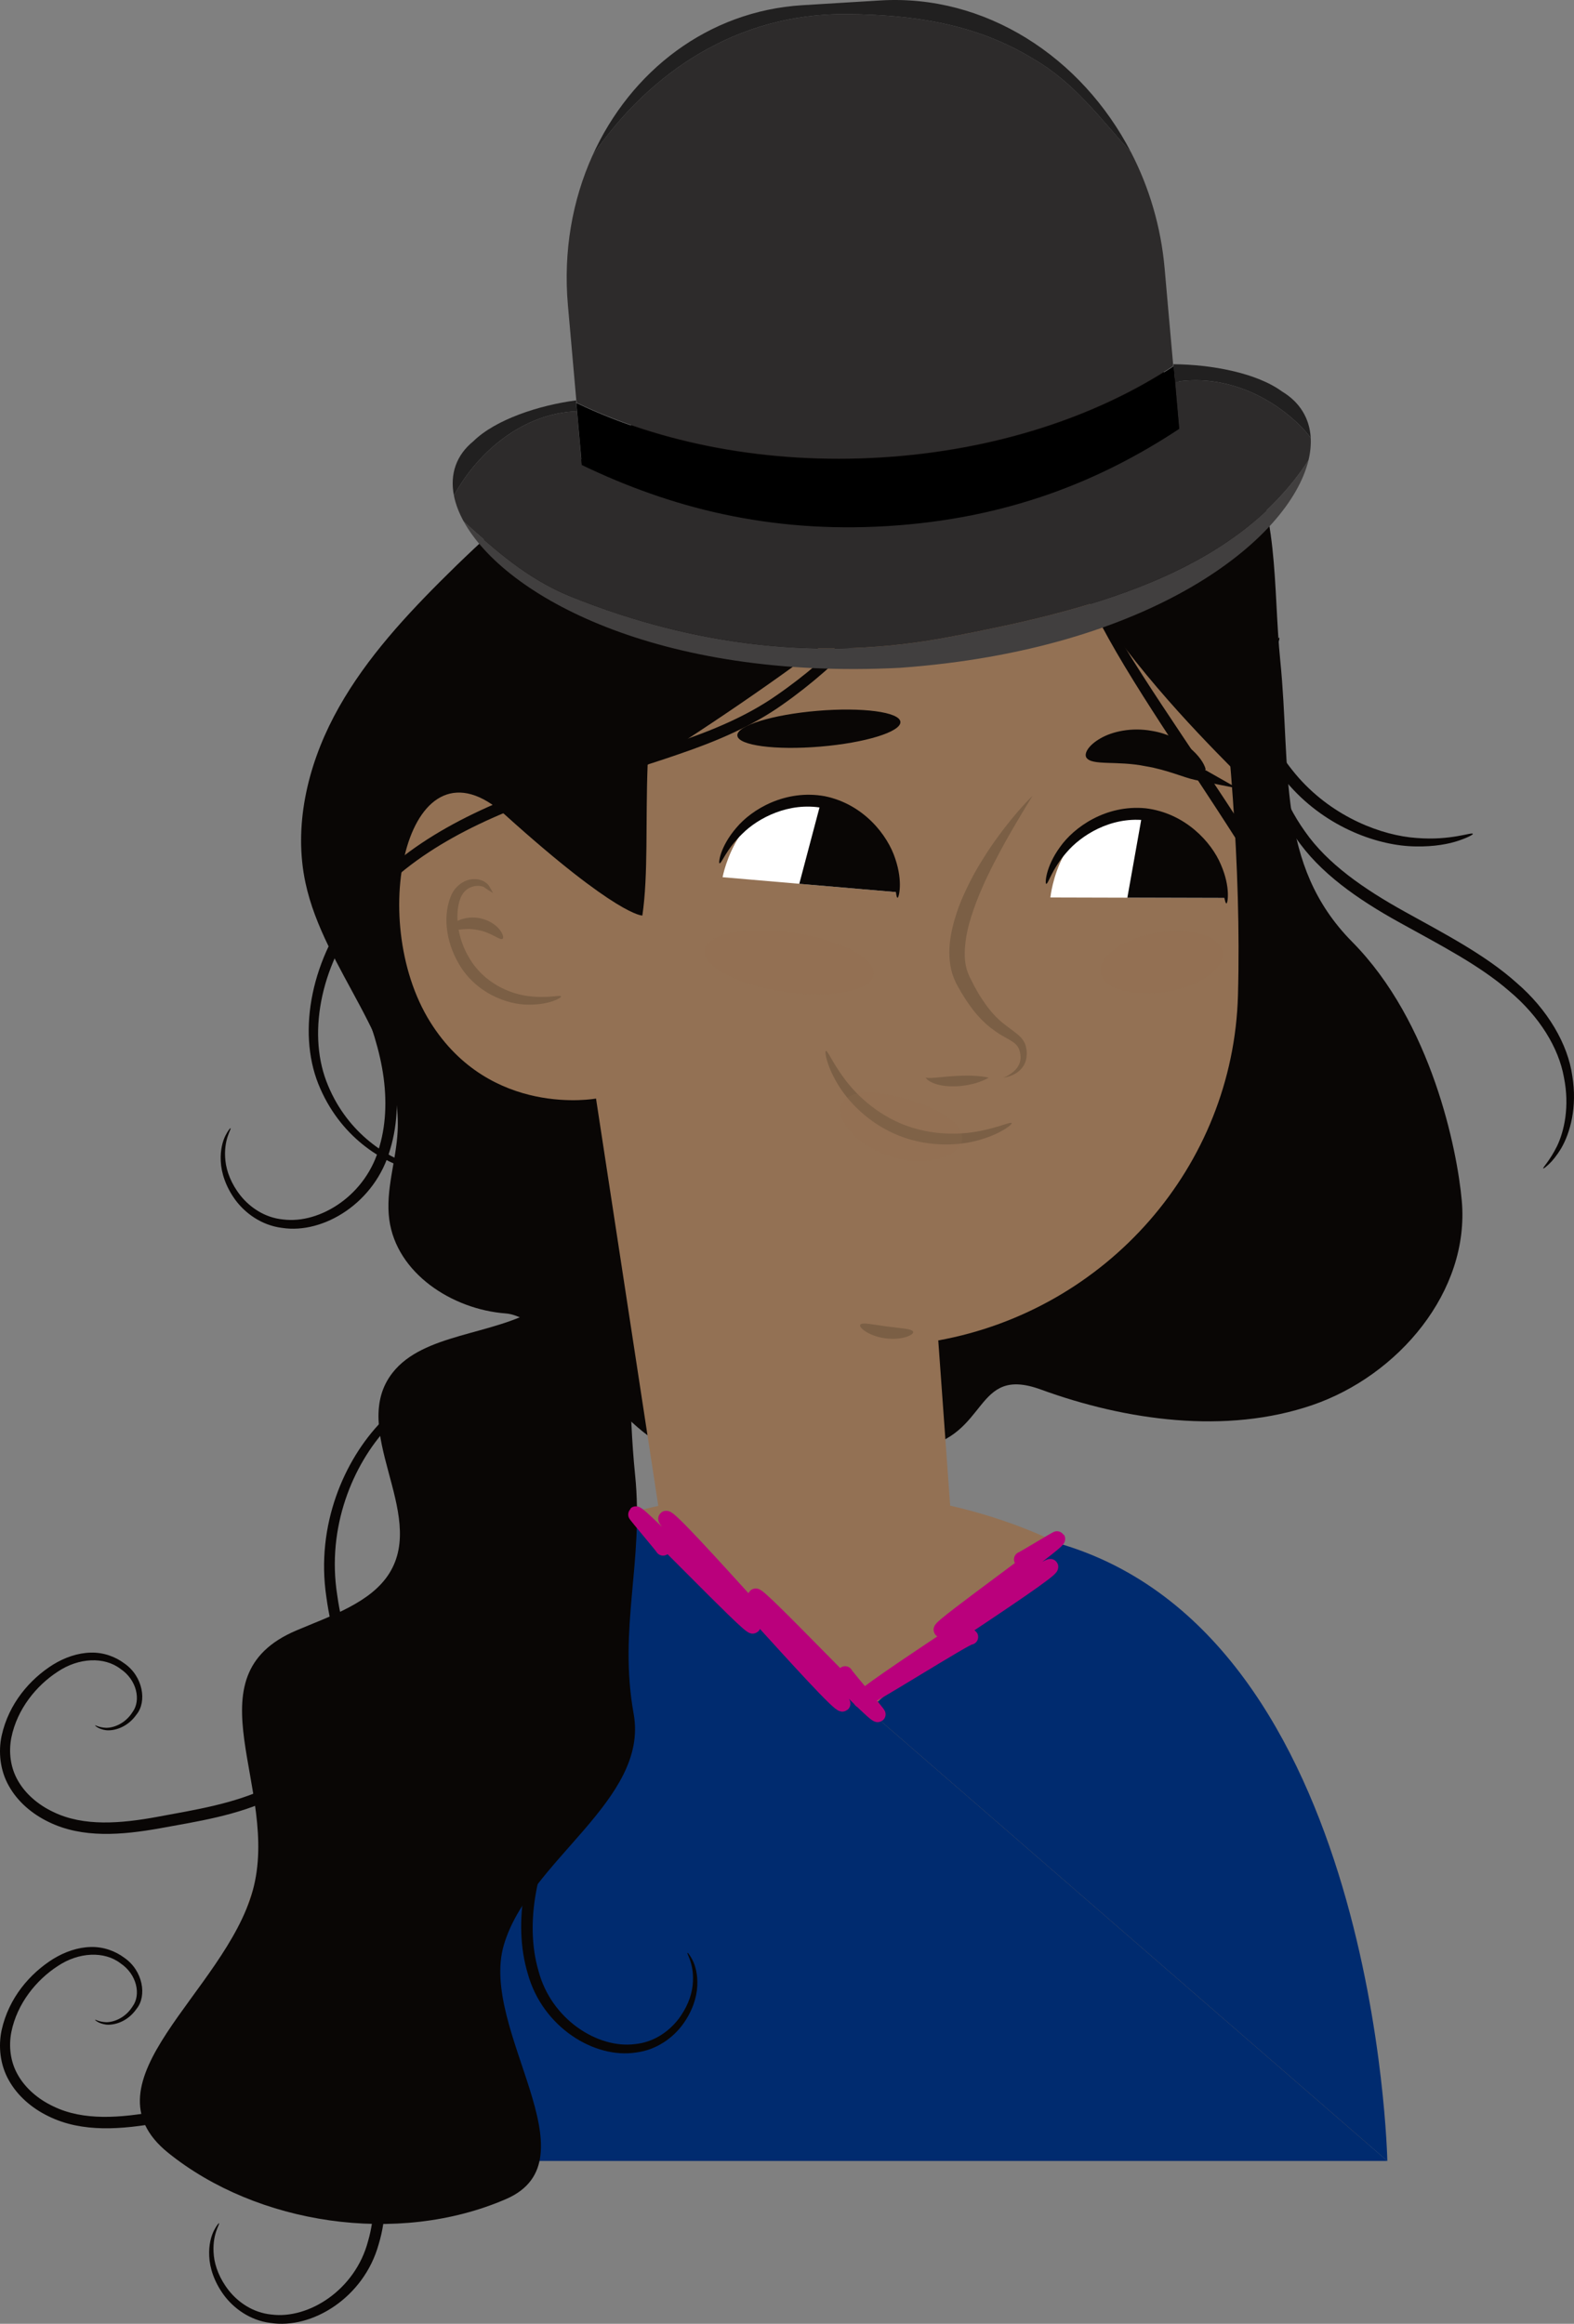 <?xml version="1.0" encoding="utf-8"?>
<!-- Generator: Adobe Illustrator 16.0.0, SVG Export Plug-In . SVG Version: 6.00 Build 0)  -->
<!DOCTYPE svg PUBLIC "-//W3C//DTD SVG 1.1//EN" "http://www.w3.org/Graphics/SVG/1.1/DTD/svg11.dtd">
<svg version="1.1" id="Capa_1" xmlns="http://www.w3.org/2000/svg" xmlns:xlink="http://www.w3.org/1999/xlink" x="0px" y="0px"
	 width="303.881px" height="448.487px" viewBox="0 0 303.881 448.487" enable-background="new 0 0 303.881 448.487"
	 xml:space="preserve">
<rect x="0" y="0" width="303.881" height="448.487" fill="#808080" stroke="none"/>
<g>
	<g>
		<path fill="#090605" d="M177.343,279.491c13.701-2.296,10.547-16.076,23.596-11.318c16.494,6.019,35.799,8.697,52.409,3.01
			c16.616-5.684,30.427-21.938,28.868-39.427c-0.875-9.832-5.82-34.483-21.156-49.974c-14.76-14.912-11.774-33.374-13.885-54.246
			c-1.441-14.284-0.096-29.692-7.598-41.93c-5.367-8.751-14.598-14.507-24.22-18.085c-22.794-8.476-48.688-6.071-71.227,3.061
			c-22.541,9.127-42.05,24.526-59.234,41.738c-7.819,7.831-15.306,16.189-20.448,25.991c-5.142,9.804-7.789,21.252-5.473,32.074
			c3.605,16.837,18.645,30.733,17.793,47.933c-0.282,5.727-2.375,11.379-1.613,17.06c1.382,10.324,12.092,17.334,22.479,18.115
			c10.385,0.784,26.125,29.852,35.801,25.998"/>
		<g>
			<path fill="#090605" d="M44.499,217.737c-0.053-0.036-0.451,0.417-0.979,1.435c-0.511,1.026-1.012,2.719-0.898,4.933
				c0.089,2.2,0.934,4.891,2.79,7.443c1.837,2.508,4.983,4.927,9.042,5.432c8.02,1.249,18.027-4.882,20.883-15.189
				c1.52-5.022,1.627-10.611,0.654-16.122c-0.968-5.539-2.973-10.965-5.185-16.347c-4.49-10.64-8.944-20.967-8.2-30.836
				c0.57-9.824,5.244-17.901,9.626-23.905c4.468-6.063,8.779-10.466,11.698-13.54c2.957-3.05,4.594-4.741,4.479-4.864
				c-0.104-0.11-1.947,1.354-5.108,4.217c-3.126,2.888-7.646,7.138-12.376,13.203c-4.629,5.997-9.703,14.293-10.446,24.757
				c-0.896,10.535,3.747,21.303,8.183,31.85c2.196,5.337,4.146,10.605,5.095,15.861c0.956,5.236,0.884,10.483-0.466,15.117
				c-2.476,9.441-11.49,15.091-18.633,14.173c-3.591-0.346-6.418-2.362-8.219-4.6c-1.797-2.261-2.706-4.702-2.92-6.731
				C43.073,219.878,44.782,217.824,44.499,217.737z"/>
		</g>
		<g>
			<path fill="#090605" d="M42.269,429.083c-0.051-0.035-0.451,0.419-0.979,1.438c-0.511,1.022-1.013,2.715-0.898,4.931
				c0.088,2.202,0.933,4.891,2.791,7.443c1.836,2.507,4.981,4.927,9.04,5.432c8.022,1.253,18.028-4.88,20.885-15.189
				c1.519-5.021,1.626-10.609,0.653-16.121c-0.967-5.539-2.974-10.967-5.184-16.345c-4.492-10.645-8.945-20.97-8.199-30.837
				c0.568-9.825,5.242-17.903,9.623-23.907c4.469-6.064,8.78-10.467,11.7-13.541c2.956-3.047,4.593-4.742,4.478-4.864
				c-0.104-0.108-1.947,1.355-5.109,4.218c-3.124,2.891-7.645,7.139-12.375,13.204c-4.629,5.997-9.703,14.293-10.447,24.755
				c-0.895,10.535,3.749,21.304,8.184,31.851c2.195,5.337,4.146,10.604,5.096,15.86c0.955,5.236,0.883,10.484-0.468,15.117
				c-2.474,9.442-11.487,15.095-18.633,14.176c-3.589-0.348-6.419-2.362-8.218-4.6c-1.796-2.263-2.707-4.702-2.92-6.732
				C40.843,431.223,42.55,429.173,42.269,429.083z"/>
		</g>
		<g>
			<path fill="#090605" d="M246.95,123.076c-0.074-0.032-0.311,0.362-0.697,1.15c-0.416,0.779-0.896,1.979-1.422,3.572
				c-1.034,3.173-1.996,8.029-1.575,14.059c0.456,5.973,2.323,13.192,6.925,19.829c4.543,6.75,11.984,11.9,19.861,16.27
				c7.914,4.391,15.535,8.273,21.327,13.313c5.878,4.92,9.567,10.998,10.567,16.658c1.144,5.654,0.045,10.394-1.328,13.272
				c-1.432,2.895-2.82,4.156-2.656,4.311c0.059,0.056,0.422-0.222,1.08-0.819c0.646-0.606,1.498-1.616,2.374-3.069
				c1.705-2.904,3.149-7.93,2.144-13.986c-0.842-6.075-4.719-12.779-10.776-17.973c-5.977-5.356-13.777-9.385-21.595-13.726
				c-7.805-4.328-14.899-9.21-19.251-15.48c-4.439-6.192-6.399-13.025-7.04-18.746C243.699,130.03,247.518,123.177,246.95,123.076z"
				/>
		</g>
		<g>
			<path fill="#090605" d="M284.36,160.94c-0.117-0.444-4.176,1.34-10.907,0.786c-6.618-0.458-15.892-3.922-22.706-11.591
				c-6.797-7.73-9.65-17.012-10.904-23.624c-1.271-6.69-1.273-10.98-1.662-10.975c-0.249-0.014-0.836,4.294,0.046,11.237
				c0.868,6.837,3.562,16.667,10.786,24.898c7.297,8.215,17.324,11.637,24.348,11.688c3.547,0.069,6.393-0.475,8.252-1.116
				C283.474,161.616,284.413,161.062,284.36,160.94z"/>
		</g>
		<path fill="#937154" d="M265.468,413.923c0,0,1.617-126.987-110.658-126.283C42.533,288.346,39.216,412.035,39.216,412.035
			L265.468,413.923z"/>
		<path fill="#002B6F" d="M267.843,417.063l-143.07-124.213c0,0-53.674,14.139-59.847,63.303c-6.173,49.166-9.878,60.91-9.878,60.91
			H267.843z"/>
		<path fill="#002B6F" d="M204.381,297.869c61.495,17.798,63.462,119.194,63.462,119.194L167.61,330.043L204.381,297.869"/>
		<path fill="#090605" d="M98.396,214.618c9.467,7.403,15.91,31.73,5.357,37.949c-8.785,5.176-22.014,4.774-27.965,12.37
			c-8.629,11.011,6.707,27.034-0.633,38.719c-3.557,5.658-11.219,8.172-17.926,11.014c-21.033,8.91-3.023,30.56-8.428,50.187
			c-5.402,19.625-33.438,36.837-16.333,50.633c17.101,13.794,44.292,18,65.229,8.925c17.518-7.595-5.18-32.589-0.443-48.966
			c4.738-16.373,28.077-27.987,25.084-44.662c-2.992-16.679,1.986-29.32,0.277-46.13c-2.608-25.61,1.465-52.021-7.032-76.668"/>
		<path fill="#937154" d="M229.034,84.643c0,0,11.34,57.513,9.971,107.442c-0.904,33.033-25.351,60.706-57.861,66.615l3.766,52.264
			l-57.481-18.113l-12.36-80.833c0,0-20.373,3.79-31.988-14.735c-12.617-20.121-4.205-56.84,14.412-40.039
			c21.809,19.677,26.521,19.454,26.521,19.454C128.669,145.271,105.641,74.167,229.034,84.643"/>
		<path fill="#7B5F45" d="M108.319,192.31c-0.104-0.369-2.464,0.417-6.189-0.051c-3.65-0.393-8.769-2.548-11.588-7.468
			c-2.271-3.788-2.757-8.403-1.695-11.312c1.109-3.052,4.382-2.805,5.082-1.933l0.424-0.562c-0.771-0.218-1.165-0.26-1.217-0.146
			c-0.049,0.116,0.245,0.379,0.926,0.807l1.139,0.713l-0.716-1.275c-0.382-0.678-1.525-1.501-3.071-1.403
			c-1.516-0.016-3.422,1.146-4.264,3.037c-1.654,3.722-1.182,8.805,1.406,13.251c3.264,5.707,9.445,7.968,13.454,7.923
			C106.171,193.953,108.439,192.521,108.319,192.31"/>
		<path fill="#7B5F45" d="M86.896,179.388c0.396,0.515,2.545-0.457,5.207,0.075c2.687,0.424,4.365,2.075,4.916,1.73
			c0.247-0.163,0.14-0.92-0.601-1.832c-0.722-0.908-2.14-1.853-3.907-2.172c-1.77-0.314-3.429,0.085-4.422,0.686
			C87.081,178.476,86.718,179.151,86.896,179.388"/>
		<path opacity="0.2" fill="#937154" d="M136.019,183.341c-0.461,3.156,6.477,6.785,15.488,8.103
			c9.016,1.32,16.701-0.174,17.162-3.331c0.461-3.154-6.473-6.782-15.49-8.097C144.165,178.698,136.48,180.185,136.019,183.341"/>
		<path opacity="0.2" fill="#937154" d="M212.507,187.716c0.531,3.143,6.233,4.806,12.737,3.708
			c6.507-1.098,11.349-4.535,10.819-7.683c-0.53-3.143-6.234-4.805-12.74-3.706C216.822,181.131,211.978,184.571,212.507,187.716"/>
		<path fill="#7B5F45" d="M166.077,255.693c-0.307,0.544,1.746,2.196,4.854,2.602c3.109,0.422,5.521-0.637,5.367-1.237
			c-0.135-0.643-2.402-0.68-5.062-1.053C168.575,255.67,166.374,255.11,166.077,255.693"/>
		<path fill="#7B5F45" d="M159.442,202.824c-0.254,0.066,0.07,2.633,2.158,6.188c2.029,3.511,6.14,7.902,12.103,10.229
			c5.968,2.313,11.968,1.853,15.839,0.632c3.937-1.209,5.913-2.887,5.768-3.105c-0.174-0.325-2.383,0.785-6.16,1.521
			c-3.736,0.75-9.205,0.895-14.608-1.197c-5.399-2.106-9.333-5.906-11.581-8.986C160.668,205.013,159.79,202.701,159.442,202.824"/>
		<path opacity="0.2" fill="#937154" d="M162.694,212.716c-1.828,2.567,1.972,8.312,9.404,10.544
			c7.438,2.239,13.774-0.458,13.666-3.61c-0.062-3.223-4.828-5.747-10.34-7.45C169.89,210.58,164.521,210.061,162.694,212.716"/>
		<path fill="#090605" d="M242.497,153.109c-1.164-2.312-46.91-42.29-41.497-69.445c0,0-10.673,23.534-82.077,67.74l9.498-67.74
			L201,71.643l41.497,18.625V153.109z"/>
		<path fill="#090605" d="M88.839,225.796c-0.004-0.292-3.328,0.71-8.943-0.866c-5.406-1.557-13.259-6.597-16.91-16.308
			c-3.625-9.616-0.973-23.114,7.791-33.567c8.705-10.665,22.878-17.482,37.979-22.362c7.596-2.511,15.157-4.654,22.354-7.16
			c7.172-2.438,14.123-5.4,19.906-9.501c11.604-8.119,19.854-17.919,26.234-26.299c6.377-8.442,10.83-15.752,13.801-20.848
			c1.465-2.559,2.576-4.562,3.277-5.951c0.711-1.378,1.051-2.125,0.982-2.161c-0.07-0.041-0.545,0.627-1.387,1.93
			c-0.973,1.526-2.176,3.414-3.64,5.715c-3.196,4.933-7.841,12.077-14.328,20.317c-6.48,8.184-14.788,17.743-26.134,25.533
			c-5.643,3.931-12.283,6.713-19.449,9.125c-7.127,2.452-14.678,4.573-22.342,7.104c-15.239,4.935-29.855,11.958-38.902,23.212
			c-9.076,11.004-11.742,25.282-7.672,35.488c4.101,10.249,12.497,15.236,18.201,16.6c2.93,0.741,5.293,0.612,6.848,0.519
			C88.062,226.059,88.854,225.874,88.839,225.796"/>
		<path fill="#090605" d="M235.479,222.55c-0.025,0.066,0.471,0.313,1.483,0.626c1.019,0.26,2.602,0.51,4.624,0.244
			c3.941-0.467,9.926-3.343,13.231-10.073c3.252-6.665,2.874-15.94-0.271-24.783c-2.932-8.99-7.874-18.129-13.566-27.262
			c-11.587-18.17-23.151-33.791-29.366-46.361c-1.688-3.073-2.861-6-4.027-8.522c-1.016-2.577-1.805-4.839-2.488-6.672
			c-1.029-3.765-1.682-5.85-1.84-5.822c-0.155,0.028,0.195,2.175,0.977,6.07c0.557,1.895,1.229,4.229,2.148,6.891
			c1.062,2.602,2.158,5.631,3.767,8.783c5.929,12.923,17.378,28.832,28.87,46.857c5.65,9.062,10.555,18.019,13.506,26.705
			c3.158,8.556,3.613,17.217,0.807,23.443c-2.812,6.207-8.253,9.175-11.895,9.857C237.656,223.26,235.52,222.295,235.479,222.55"/>
		<path fill="#090605" d="M18.341,333.011c0,0,0.558,0.699,2.148,0.92c1.527,0.156,4.12-0.513,5.885-3.058
			c2.016-2.46,1.256-7.341-2.373-9.842c-1.719-1.284-4.016-2.154-6.5-2.078c-2.461,0.058-4.975,0.916-7.243,2.304
			c-4.46,2.799-8.569,7.49-9.946,13.755c-0.656,3.098-0.316,6.66,1.403,9.68c1.688,3.022,4.468,5.397,7.661,6.932
			c6.526,3.229,14.271,2.52,21.443,1.246c7.193-1.329,14.924-2.421,22.201-5.951c7.15-3.466,13.381-9.86,14.48-17.764
			c1.111-7.786-1.512-14.755-2.391-21.276c-2.08-13.138,3.02-25.187,9.749-32.429c6.849-7.398,14.849-10.48,20.255-11.79
			c5.512-1.283,8.717-1.097,8.705-1.327c0.004-0.074-0.787-0.159-2.301-0.195c-1.508,0.009-3.756,0.105-6.596,0.647
			c-5.583,1.065-13.943,3.976-21.256,11.55c-7.181,7.412-12.727,19.974-10.662,33.851c0.897,6.763,3.332,13.659,2.261,20.618
			c-0.972,6.951-6.56,12.778-13.265,16.042c-6.814,3.318-14.381,4.445-21.57,5.794c-7.094,1.306-14.303,1.915-20.134-0.932
			c-2.888-1.357-5.346-3.452-6.813-6.013c-1.487-2.554-1.83-5.557-1.294-8.319c1.124-5.575,4.88-10.095,8.933-12.729
			c4.08-2.749,9.029-2.933,12.119-0.568c3.225,2.15,3.98,6.108,2.377,8.304c-1.436,2.321-3.727,3.089-5.107,3.083
			C19.072,333.416,18.394,332.893,18.341,333.011"/>
		<path fill="#090605" d="M18.341,389.825c0,0,0.558,0.702,2.148,0.921c1.527,0.154,4.12-0.511,5.885-3.057
			c2.016-2.458,1.256-7.341-2.373-9.843c-1.719-1.283-4.016-2.153-6.5-2.079c-2.461,0.06-4.975,0.917-7.243,2.307
			c-4.46,2.8-8.569,7.488-9.946,13.751c-0.656,3.1-0.316,6.665,1.403,9.684c1.688,3.021,4.468,5.396,7.661,6.932
			c6.526,3.229,14.271,2.52,21.443,1.242c7.193-1.327,14.924-2.42,22.201-5.949c7.15-3.467,13.381-9.86,14.48-17.762
			c1.111-7.786-1.512-14.757-2.391-21.277c-2.08-13.139,3.02-25.185,9.749-32.429c6.849-7.398,14.849-10.482,20.255-11.789
			c5.512-1.285,8.717-1.096,8.705-1.328c0.004-0.075-0.787-0.158-2.301-0.195c-1.508,0.01-3.756,0.105-6.596,0.644
			c-5.583,1.069-13.943,3.979-21.256,11.554c-7.181,7.412-12.727,19.974-10.662,33.851c0.897,6.764,3.332,13.657,2.261,20.616
			c-0.972,6.954-6.56,12.78-13.265,16.042c-6.814,3.319-14.381,4.448-21.57,5.798c-7.094,1.304-14.303,1.909-20.134-0.935
			c-2.888-1.357-5.346-3.453-6.813-6.013c-1.487-2.554-1.83-5.555-1.294-8.318c1.124-5.575,4.88-10.097,8.933-12.729
			c4.08-2.749,9.029-2.934,12.119-0.566c3.225,2.149,3.98,6.105,2.377,8.302c-1.436,2.321-3.727,3.089-5.107,3.083
			C19.072,390.232,18.394,389.706,18.341,389.825"/>
		<path fill="#7B5F45" d="M187.509,186.453"/>
		<path fill="#090605" d="M142.354,141.967c0.162,1.908,7.335,2.861,16.027,2.127c8.697-0.73,15.613-2.87,15.453-4.779
			c-0.166-1.905-7.341-2.855-16.036-2.124C149.11,137.923,142.192,140.062,142.354,141.967"/>
		<path fill="#090605" d="M209.72,146.188c1.029,1.663,5.929,0.557,11.494,1.7c4.121,0.68,7.42,2.214,9.533,2.637l8.216,1.639
			l-5.958-3.381c-0.752-0.425-1.375-0.528-1.818-0.277c-0.446,0.258-0.67,0.851-0.676,1.715l2.26-1.745
			c-0.538-2.287-4.383-6.421-10.335-7.408c-3.982-0.742-7.728,0.12-9.987,1.439C210.144,143.825,209.276,145.388,209.72,146.188"/>
		<path fill="#FFFFFF" d="M173.298,172.202c0,0,0.633-15.859-16.466-17.662c-14.36-1.518-17.327,14.76-17.327,14.76L173.298,172.202
			z"/>
		<path fill="#090605" d="M158.495,154.782l-4.182,15.793l18.984,1.627C173.298,172.202,173.28,156.479,158.495,154.782"/>
		<path fill="#090605" d="M138.911,166.612c0.381,0.154,1.238-2.658,4.424-5.718c3.03-3.024,8.968-6.156,15.469-4.959
			c6.488,1.312,10.826,6.438,12.51,10.373c1.812,4.031,1.561,6.958,1.973,6.954c0.206,0.076,1.113-2.954-0.455-7.56
			c-1.438-4.445-6.031-10.48-13.586-12.033c-7.588-1.376-14.101,2.506-17.09,6.095C138.981,163.453,138.688,166.602,138.911,166.612
			"/>
		<path fill="#FFFFFF" d="M236.709,173.302c0,0-0.685-15.859-17.874-16.24c-14.435-0.321-16.043,16.149-16.043,16.149
			L236.709,173.302z"/>
		<path fill="#090605" d="M220.515,157.167l-2.863,16.084l19.057,0.051C236.708,173.302,235.39,157.634,220.515,157.167"/>
		<path fill="#090605" d="M201.979,170.577c0.393,0.124,1.012-2.746,3.935-6.063c2.77-3.265,8.425-6.879,15.005-6.221
			c6.57,0.771,11.322,5.519,13.324,9.299c2.143,3.862,2.133,6.805,2.545,6.766c0.209,0.061,0.86-3.035-1.082-7.494
			c-1.798-4.313-6.879-9.946-14.535-10.867c-7.676-0.743-13.847,3.669-16.53,7.491C201.786,167.422,201.756,170.595,201.979,170.577
			"/>
		<g>
			<path fill="#090605" d="M132.743,376.892c0.051-0.036,0.451,0.417,0.977,1.437c0.511,1.021,1.013,2.717,0.9,4.931
				c-0.09,2.201-0.934,4.891-2.791,7.442c-1.836,2.509-4.981,4.929-9.041,5.43c-8.021,1.255-18.028-4.878-20.884-15.187
				c-1.519-5.021-1.627-10.611-0.653-16.121c0.967-5.539,2.973-10.966,5.184-16.346c4.49-10.645,8.945-20.968,8.199-30.837
				c-0.569-9.825-5.244-17.901-9.625-23.904c-4.467-6.067-8.779-10.468-11.699-13.542c-2.956-3.05-4.593-4.74-4.478-4.864
				c0.103-0.112,1.947,1.356,5.108,4.217c3.126,2.89,7.645,7.139,12.376,13.204c4.63,5.995,9.704,14.292,10.448,24.758
				c0.895,10.533-3.749,21.302-8.186,31.85c-2.195,5.334-4.145,10.604-5.095,15.86c-0.954,5.235-0.882,10.483,0.468,15.116
				c2.475,9.441,11.488,15.093,18.633,14.173c3.59-0.345,6.416-2.361,8.219-4.599c1.795-2.263,2.705-4.702,2.919-6.732
				C134.168,379.032,132.46,376.979,132.743,376.892z"/>
		</g>
		<g>
			<path fill="#7B5F45" d="M199.353,153.579c0,0-0.533,0.87-1.467,2.393c-0.924,1.524-2.221,3.708-3.709,6.348
				c-1.463,2.652-3.131,5.759-4.627,9.18c-0.758,1.704-1.42,3.506-2.018,5.335c-0.584,1.831-1.031,3.726-1.189,5.597
				c-0.184,1.857-0.105,3.726,0.522,5.312l0.24,0.589c0.013,0.033,0.056,0.132,0.044,0.113l0.086,0.165l0.174,0.33
				c0.223,0.443,0.443,0.885,0.664,1.322c0.467,0.83,0.879,1.614,1.395,2.372c0.988,1.527,2.056,2.905,3.25,4.027
				c1.199,1.146,2.496,1.937,3.809,3.021c0.641,0.544,1.253,1.293,1.489,2.111c0.091,0.407,0.192,0.769,0.199,1.178
				c0.005,0.165,0.009,0.328,0.013,0.488c-0.003,0.171-0.031,0.376-0.049,0.556c-0.151,1.461-1.053,2.449-1.811,2.97
				c-0.779,0.543-1.484,0.741-1.949,0.866c-0.471,0.116-0.727,0.137-0.727,0.137s0.246-0.077,0.67-0.289
				c0.422-0.211,1.023-0.579,1.621-1.171c0.586-0.585,1.099-1.51,1.049-2.561c-0.047-1.216-0.426-2.221-1.564-2.927
				c-0.557-0.378-1.268-0.737-2-1.171c-0.736-0.42-1.474-0.948-2.211-1.511c-1.463-1.152-2.818-2.596-3.965-4.225
				c-0.598-0.789-1.144-1.697-1.68-2.55c-0.242-0.427-0.486-0.855-0.732-1.286l-0.179-0.327l-0.089-0.163
				c-0.068-0.13-0.068-0.149-0.105-0.229l-0.344-0.792c-0.875-2.147-0.986-4.464-0.807-6.633c0.225-2.181,0.764-4.258,1.428-6.226
				c0.657-1.974,1.52-3.812,2.383-5.556c0.861-1.749,1.828-3.358,2.768-4.859c0.934-1.506,1.89-2.879,2.8-4.122
				c1.812-2.492,3.478-4.442,4.675-5.774C198.612,154.289,199.353,153.579,199.353,153.579z"/>
		</g>
		<g>
			<path fill="#7B5F45" d="M190.882,207.988c0,0-0.71,0.454-1.838,0.834c-1.122,0.408-2.662,0.734-4.238,0.823
				c-1.57,0.088-3.188-0.074-4.367-0.517c-0.59-0.199-1.059-0.487-1.348-0.713c-0.281-0.272-0.395-0.428-0.395-0.428
				s0.228,0.022,0.546,0.06c0.165,0.01,0.38-0.016,0.599-0.007c0.221,0.003,0.492-0.047,0.762-0.049
				c1.112-0.106,2.59-0.257,4.096-0.343c1.505-0.079,3.031-0.082,4.203,0.039C190.069,207.781,190.882,207.988,190.882,207.988z"/>
		</g>
		<g>
			<g>
				<g>
					<path fill="none" stroke="#BA007C" stroke-width="3" stroke-linecap="round" stroke-linejoin="round" d="M128.012,298.733
						c0.085-0.068-5.356-6.44-5.271-6.51c0.606-0.49,21.997,22.051,22.604,21.559c0.439-0.355-17.198-20.338-16.758-20.694
						c0.959-0.777,33.131,36.521,34.092,35.743c0.44-0.357-17.244-20.391-16.803-20.749c0.637-0.516,22.961,23.301,23.598,22.785
						c0.117-0.095-6.426-7.694-6.308-7.79"/>
				</g>
			</g>
		</g>
		<g>
			<g>
				<g>
					<path fill="none" stroke="#BA007C" stroke-width="3" stroke-linecap="round" stroke-linejoin="round" d="M197.261,300.966
						c0.05,0.085,6.833-4.059,6.883-3.974c0.355,0.616-22.756,16.936-22.4,17.552c0.254,0.439,20.812-12.603,21.066-12.162
						c0.559,0.968-37.144,24.771-36.584,25.74c0.254,0.441,20.869-12.638,21.123-12.196"/>
				</g>
			</g>
		</g>
	</g>
	<g>
		<g>
			<g>
				<g>
					<path fill="#212020" d="M111.396,79.385l-0.189-2.108c-7.115,0.921-15.553,3.69-19.808,7.874
						c-3.356,2.719-4.565,6.404-3.763,10.488C92.417,86.863,101.319,79.679,111.396,79.385z"/>
					<path fill="#212020" d="M250.563,81.715c0.93,0.867,1.76,1.809,2.49,2.813c-0.207-3.726-2.044-6.868-5.545-8.974
						c-4.945-3.621-13.76-5.218-20.963-5.257l0.303,3.416C235.516,72.299,244.153,75.665,250.563,81.715z"/>
					<path fill="#413F3F" d="M183.175,122.966c-24.35,4.612-48.835,1.897-73.027-7.856c-8.29-3.373-14.47-8.871-20.631-14.484
						c7.872,14.334,37.457,30.642,84.226,28.264c48.601-3.503,75.198-24.752,78.884-40.085
						C238.059,111.327,208.39,118.124,183.175,122.966z"/>
					<path fill="#2D2B2B" d="M110.147,115.109c24.192,9.754,48.678,12.469,73.027,7.856c25.215-4.842,54.884-11.639,69.451-34.162
						c0.355-1.488,0.5-2.923,0.428-4.275c-0.73-1.005-1.561-1.946-2.49-2.813c-6.41-6.05-15.048-9.416-23.715-8.001l0.793,8.97
						c-15.377,10.16-33.354,17.352-56.316,18.759c-22.979,1.415-42.023-3.613-59.018-11.78l-0.912-10.277
						c-10.076,0.294-18.979,7.479-23.76,16.254c0.313,1.611,0.947,3.284,1.881,4.986
						C95.678,106.238,101.857,111.736,110.147,115.109z"/>
					<path fill="#2D2B2B" d="M199.462,11.341c-11.037-6.767-23.184-8.509-36.068-8.621c-21.156-0.156-38.041,11.288-49.016,27.319
						c-3.869,8.572-5.656,18.465-4.736,28.871l0.615,6.928l1.045,11.875c16.287,7.817,36.855,11.913,58.856,10.562
						c22.001-1.349,41.624-7.92,56.356-17.646l-1.053-11.862l-0.611-6.933c-0.714-8.098-2.996-15.686-6.482-22.425
						C212.351,22.783,207.419,15.915,199.462,11.341z"/>
					<path fill="#212020" d="M169.921,0.088l-15.039,0.918c-18.158,1.119-33.123,12.668-40.504,29.033
						c10.975-16.031,27.859-27.476,49.016-27.319c12.885,0.112,25.031,1.854,36.068,8.621c7.957,4.574,12.889,11.442,18.906,18.068
						C208.806,10.939,190.188-1.161,169.921,0.088z"/>
				</g>
			</g>
		</g>
		<g>
			<path d="M171.345,101.531c22.962-1.41,40.939-8.6,56.318-18.76l-1.067-12.106l-0.062-0.008l0.001,0.055
				c-14.735,9.731-34.354,16.301-56.354,17.651c-21.998,1.353-42.553-2.74-58.829-10.557l-0.078,0.037l1.056,11.906
				C129.323,97.918,148.368,102.94,171.345,101.531z"/>
		</g>
	</g>
</g>
</svg>
